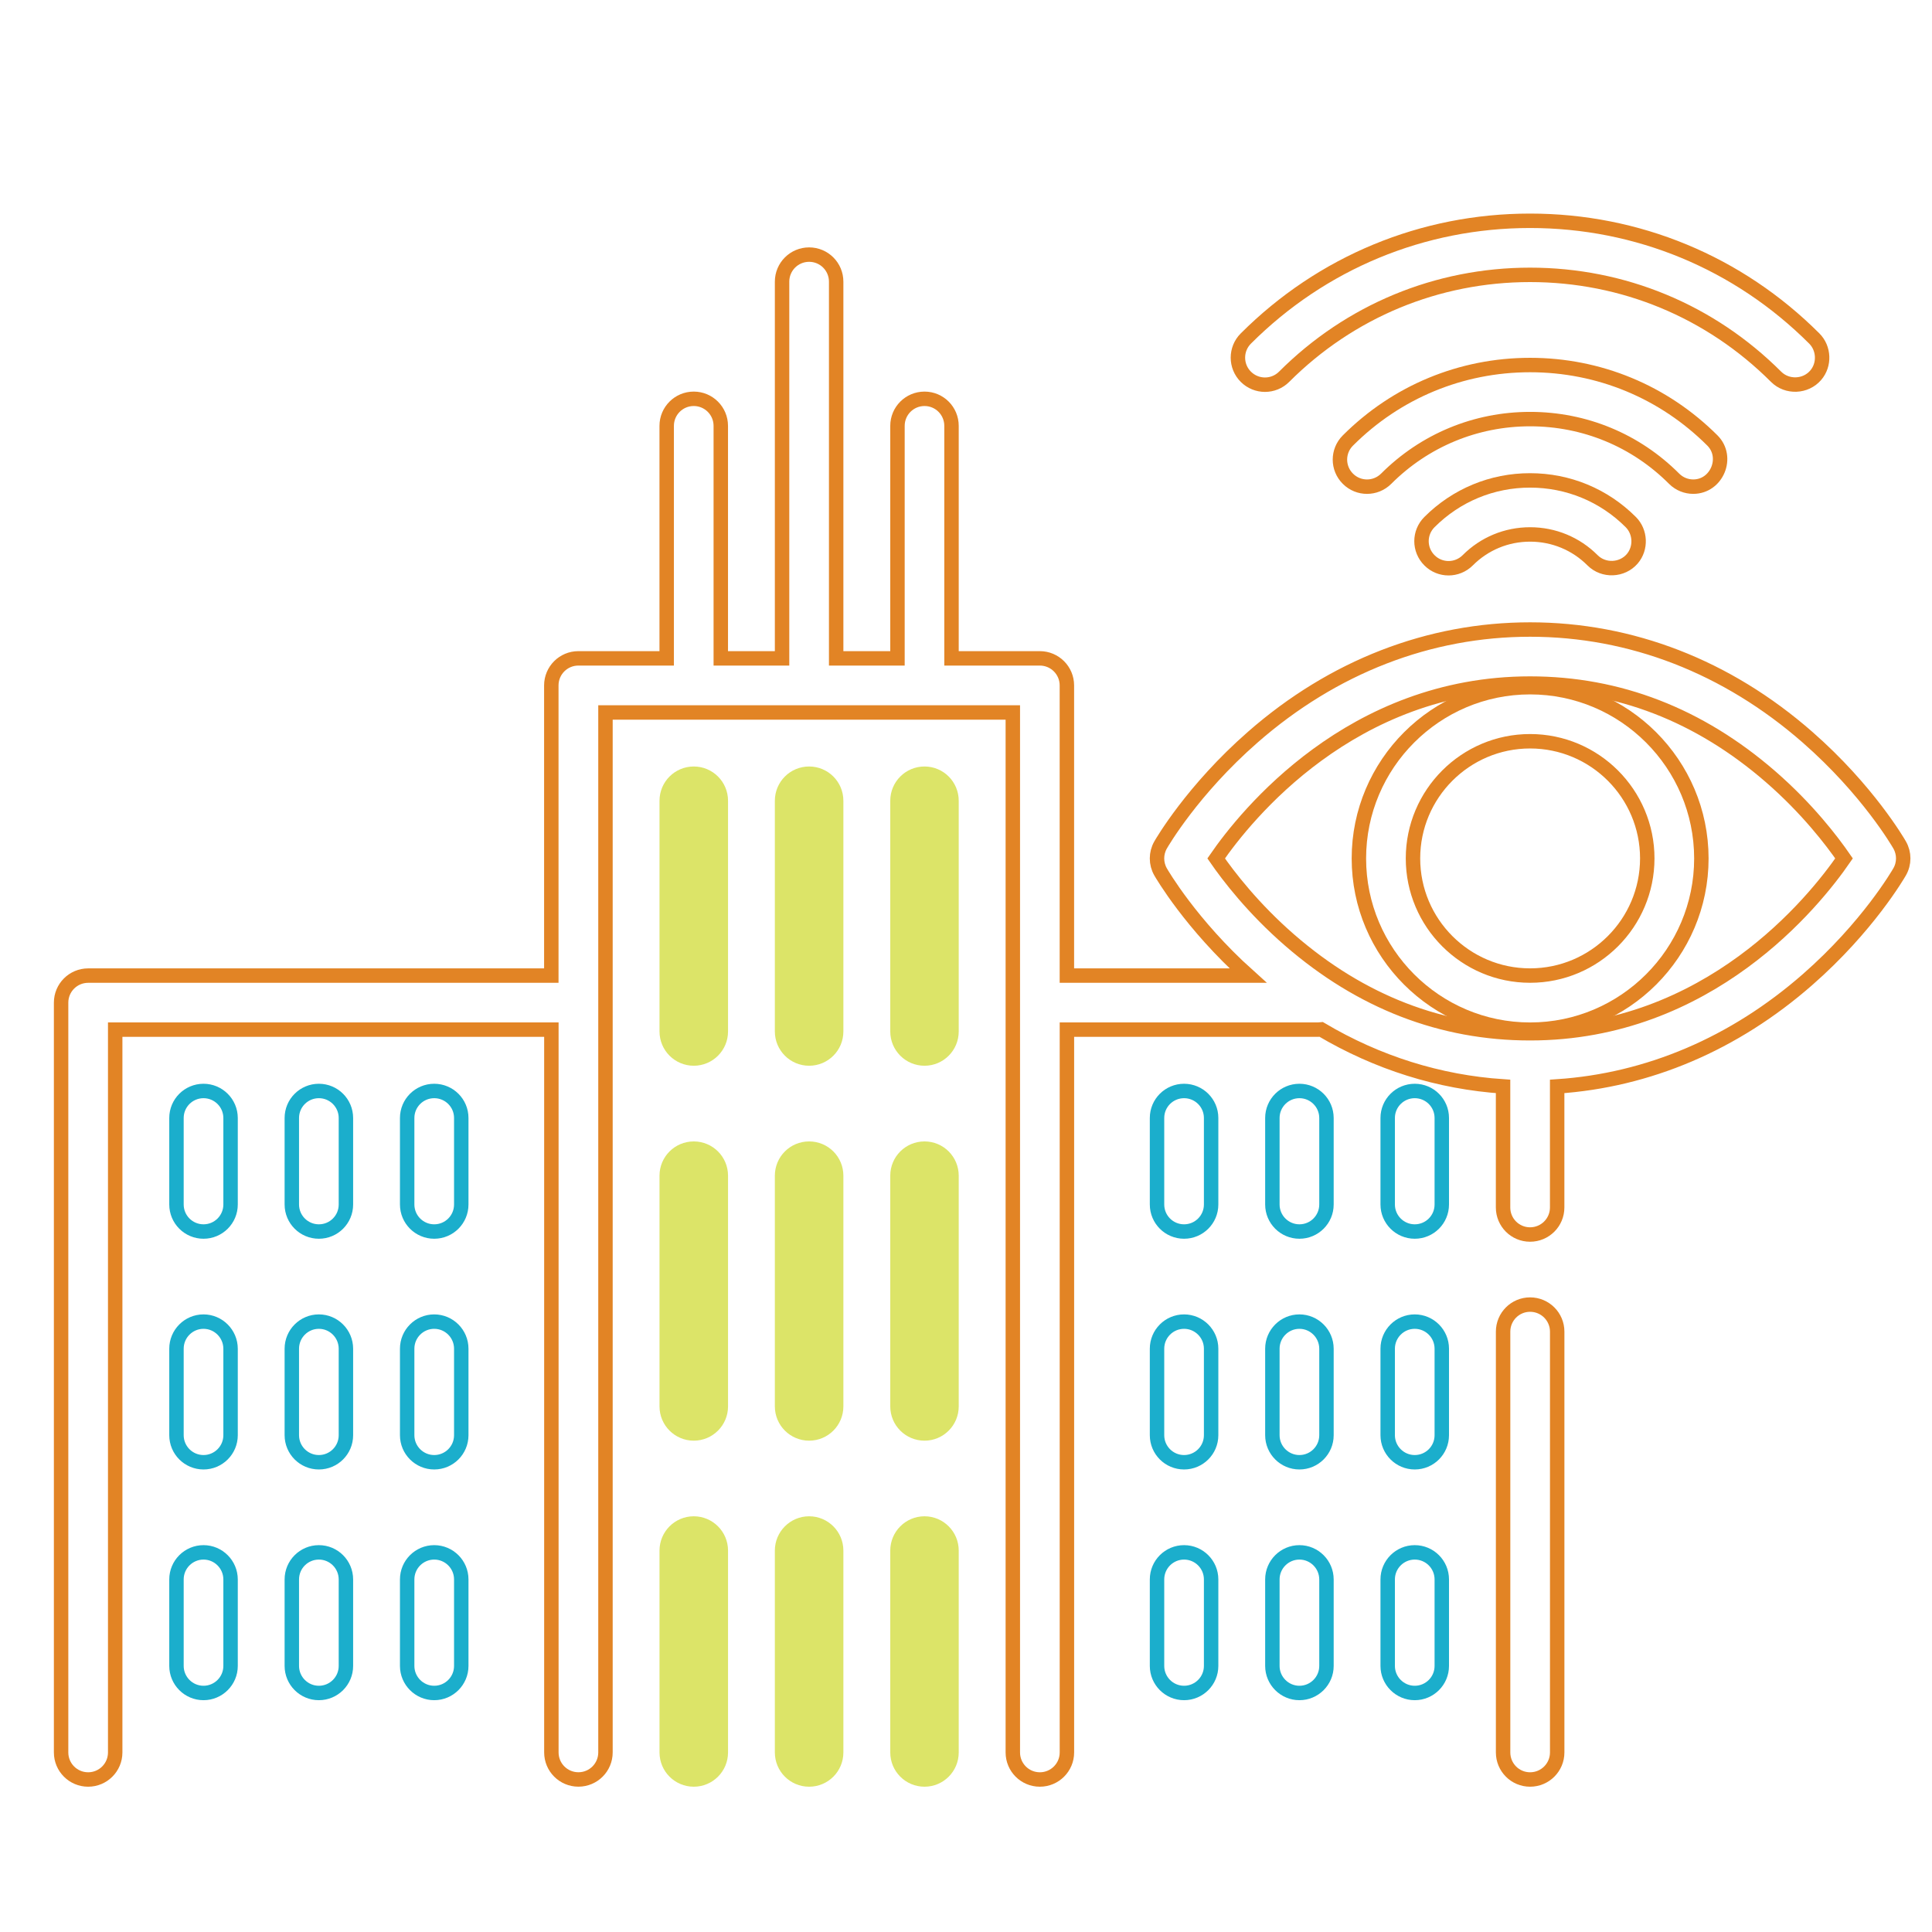 <?xml version="1.0" encoding="utf-8"?>
<!-- Generator: Adobe Illustrator 16.0.0, SVG Export Plug-In . SVG Version: 6.00 Build 0)  -->
<!DOCTYPE svg PUBLIC "-//W3C//DTD SVG 1.1//EN" "http://www.w3.org/Graphics/SVG/1.1/DTD/svg11.dtd">
<svg version="1.1" id="Layer_1" xmlns="http://www.w3.org/2000/svg" xmlns:xlink="http://www.w3.org/1999/xlink" x="0px" y="0px"
	 width="64px" height="64px" viewBox="0 0 64 64" enable-background="new 0 0 64 64" xml:space="preserve">
<path fill="none" stroke="#E28425" stroke-width="0.478" stroke-miterlimit="10" d="M50.686,43.216
	c-0.494,0-0.894,0.401-0.894,0.896v13.94c0,0.495,0.399,0.896,0.894,0.896c0.496,0,0.898-0.401,0.898-0.896v-13.94
	C51.584,43.617,51.182,43.216,50.686,43.216z"/>
<path fill="#DCE468" stroke="#DCE468" stroke-width="0.478" stroke-miterlimit="10" d="M30.626,25.63
	c-0.496,0-0.896,0.401-0.896,0.896v7.643c0,0.494,0.4,0.896,0.896,0.896c0.494,0,0.894-0.401,0.894-0.896v-7.643
	C31.52,26.031,31.12,25.63,30.626,25.63z"/>
<path fill="#DCE468" stroke="#DCE468" stroke-width="0.478" stroke-miterlimit="10" d="M26.803,25.63
	c-0.495,0-0.896,0.401-0.896,0.896v7.643c0,0.494,0.401,0.896,0.896,0.896c0.496,0,0.896-0.401,0.896-0.896v-7.643
	C27.699,26.031,27.299,25.63,26.803,25.63z"/>
<path fill="#DCE468" stroke="#DCE468" stroke-width="0.478" stroke-miterlimit="10" d="M22.982,25.63
	c-0.495,0-0.896,0.401-0.896,0.896v7.643c0,0.494,0.401,0.896,0.896,0.896c0.495,0,0.896-0.401,0.896-0.896v-7.643
	C23.878,26.031,23.477,25.63,22.982,25.63z"/>
<path fill="#DCE468" stroke="#DCE468" stroke-width="0.478" stroke-miterlimit="10" d="M30.626,38.05
	c-0.496,0-0.896,0.4-0.896,0.896v7.643c0,0.494,0.4,0.896,0.896,0.896c0.494,0,0.894-0.402,0.894-0.896v-7.643
	C31.52,38.45,31.12,38.05,30.626,38.05z"/>
<path fill="#DCE468" stroke="#DCE468" stroke-width="0.478" stroke-miterlimit="10" d="M26.803,38.05
	c-0.495,0-0.896,0.4-0.896,0.896v7.643c0,0.494,0.401,0.896,0.896,0.896c0.496,0,0.896-0.402,0.896-0.896v-7.643
	C27.699,38.45,27.299,38.05,26.803,38.05z"/>
<path fill="#DCE468" stroke="#DCE468" stroke-width="0.478" stroke-miterlimit="10" d="M22.982,38.05
	c-0.495,0-0.896,0.4-0.896,0.896v7.643c0,0.494,0.401,0.896,0.896,0.896c0.495,0,0.896-0.402,0.896-0.896v-7.643
	C23.878,38.45,23.477,38.05,22.982,38.05z"/>
<path fill="#DCE468" stroke="#DCE468" stroke-width="0.478" stroke-miterlimit="10" d="M30.626,50.468
	c-0.496,0-0.896,0.403-0.896,0.897v6.687c0,0.495,0.4,0.896,0.896,0.896c0.494,0,0.894-0.401,0.894-0.896v-6.687
	C31.52,50.871,31.12,50.468,30.626,50.468z"/>
<path fill="#DCE468" stroke="#DCE468" stroke-width="0.478" stroke-miterlimit="10" d="M26.803,50.468
	c-0.495,0-0.896,0.403-0.896,0.897v6.687c0,0.495,0.401,0.896,0.896,0.896c0.496,0,0.896-0.401,0.896-0.896v-6.687
	C27.699,50.871,27.299,50.468,26.803,50.468z"/>
<path fill="#DCE468" stroke="#DCE468" stroke-width="0.478" stroke-miterlimit="10" d="M22.982,50.468
	c-0.495,0-0.896,0.403-0.896,0.897v6.687c0,0.495,0.401,0.896,0.896,0.896c0.495,0,0.896-0.401,0.896-0.896v-6.687
	C23.878,50.871,23.477,50.468,22.982,50.468z"/>
<path fill="none" stroke="#1BAECC" stroke-width="0.478" stroke-miterlimit="10" d="M46.865,36.14c-0.494,0-0.896,0.4-0.896,0.895
	V39.9c0,0.495,0.402,0.896,0.896,0.896c0.496,0,0.896-0.4,0.896-0.896v-2.866C47.761,36.54,47.361,36.14,46.865,36.14z"/>
<path fill="none" stroke="#1BAECC" stroke-width="0.478" stroke-miterlimit="10" d="M43.045,36.14c-0.494,0-0.896,0.4-0.896,0.895
	V39.9c0,0.495,0.402,0.896,0.896,0.896s0.896-0.4,0.896-0.896v-2.866C43.94,36.54,43.539,36.14,43.045,36.14z"/>
<path fill="none" stroke="#1BAECC" stroke-width="0.478" stroke-miterlimit="10" d="M39.224,36.14c-0.496,0-0.896,0.4-0.896,0.895
	V39.9c0,0.495,0.399,0.896,0.896,0.896c0.494,0,0.896-0.4,0.896-0.896v-2.866C40.12,36.54,39.718,36.14,39.224,36.14z"/>
<path fill="none" stroke="#1BAECC" stroke-width="0.478" stroke-miterlimit="10" d="M46.865,43.78
	c-0.494,0-0.896,0.403-0.896,0.897v2.866c0,0.494,0.402,0.896,0.896,0.896c0.496,0,0.896-0.401,0.896-0.896v-2.866
	C47.761,44.184,47.361,43.78,46.865,43.78z"/>
<path fill="none" stroke="#1BAECC" stroke-width="0.478" stroke-miterlimit="10" d="M43.045,43.78
	c-0.494,0-0.896,0.403-0.896,0.897v2.866c0,0.494,0.402,0.896,0.896,0.896s0.896-0.401,0.896-0.896v-2.866
	C43.94,44.184,43.539,43.78,43.045,43.78z"/>
<path fill="none" stroke="#1BAECC" stroke-width="0.478" stroke-miterlimit="10" d="M39.224,43.78
	c-0.496,0-0.896,0.403-0.896,0.897v2.866c0,0.494,0.399,0.896,0.896,0.896c0.494,0,0.896-0.401,0.896-0.896v-2.866
	C40.12,44.184,39.718,43.78,39.224,43.78z"/>
<path fill="none" stroke="#1BAECC" stroke-width="0.478" stroke-miterlimit="10" d="M46.865,51.424
	c-0.494,0-0.896,0.402-0.896,0.896v2.866c0,0.493,0.402,0.896,0.896,0.896c0.496,0,0.896-0.402,0.896-0.896V52.32
	C47.761,51.826,47.361,51.424,46.865,51.424z"/>
<path fill="none" stroke="#1BAECC" stroke-width="0.478" stroke-miterlimit="10" d="M43.045,51.424
	c-0.494,0-0.896,0.402-0.896,0.896v2.866c0,0.493,0.402,0.896,0.896,0.896s0.896-0.402,0.896-0.896V52.32
	C43.94,51.826,43.539,51.424,43.045,51.424z"/>
<path fill="none" stroke="#1BAECC" stroke-width="0.478" stroke-miterlimit="10" d="M39.224,51.424
	c-0.496,0-0.896,0.402-0.896,0.896v2.866c0,0.493,0.399,0.896,0.896,0.896c0.494,0,0.896-0.402,0.896-0.896V52.32
	C40.12,51.826,39.718,51.424,39.224,51.424z"/>
<path fill="none" stroke="#1BAECC" stroke-width="0.478" stroke-miterlimit="10" d="M6.742,36.14c-0.495,0-0.896,0.4-0.896,0.895
	V39.9c0,0.495,0.4,0.896,0.896,0.896c0.494,0,0.896-0.4,0.896-0.896v-2.866C7.637,36.54,7.235,36.14,6.742,36.14z"/>
<path fill="none" stroke="#1BAECC" stroke-width="0.478" stroke-miterlimit="10" d="M10.563,36.14c-0.495,0-0.896,0.4-0.896,0.895
	V39.9c0,0.495,0.401,0.896,0.896,0.896s0.896-0.4,0.896-0.896v-2.866C11.458,36.54,11.058,36.14,10.563,36.14z"/>
<path fill="none" stroke="#1BAECC" stroke-width="0.478" stroke-miterlimit="10" d="M14.384,36.14c-0.495,0-0.896,0.4-0.896,0.895
	V39.9c0,0.495,0.401,0.896,0.896,0.896c0.495,0,0.896-0.4,0.896-0.896v-2.866C15.28,36.54,14.879,36.14,14.384,36.14z"/>
<path fill="none" stroke="#1BAECC" stroke-width="0.478" stroke-miterlimit="10" d="M6.742,43.78c-0.495,0-0.896,0.403-0.896,0.897
	v2.866c0,0.494,0.4,0.896,0.896,0.896c0.494,0,0.896-0.401,0.896-0.896v-2.866C7.637,44.184,7.235,43.78,6.742,43.78z"/>
<path fill="none" stroke="#1BAECC" stroke-width="0.478" stroke-miterlimit="10" d="M10.563,43.78
	c-0.495,0-0.896,0.403-0.896,0.897v2.866c0,0.494,0.401,0.896,0.896,0.896s0.896-0.401,0.896-0.896v-2.866
	C11.458,44.184,11.058,43.78,10.563,43.78z"/>
<path fill="none" stroke="#1BAECC" stroke-width="0.478" stroke-miterlimit="10" d="M14.384,43.78
	c-0.495,0-0.896,0.403-0.896,0.897v2.866c0,0.494,0.401,0.896,0.896,0.896c0.495,0,0.896-0.401,0.896-0.896v-2.866
	C15.28,44.184,14.879,43.78,14.384,43.78z"/>
<path fill="none" stroke="#1BAECC" stroke-width="0.478" stroke-miterlimit="10" d="M6.742,51.424
	c-0.495,0-0.896,0.402-0.896,0.896v2.866c0,0.493,0.4,0.896,0.896,0.896c0.494,0,0.896-0.402,0.896-0.896V52.32
	C7.637,51.826,7.235,51.424,6.742,51.424z"/>
<path fill="none" stroke="#1BAECC" stroke-width="0.478" stroke-miterlimit="10" d="M10.563,51.424
	c-0.495,0-0.896,0.402-0.896,0.896v2.866c0,0.493,0.401,0.896,0.896,0.896s0.896-0.402,0.896-0.896V52.32
	C11.458,51.826,11.058,51.424,10.563,51.424z"/>
<path fill="none" stroke="#1BAECC" stroke-width="0.478" stroke-miterlimit="10" d="M14.384,51.424
	c-0.495,0-0.896,0.402-0.896,0.896v2.866c0,0.493,0.401,0.896,0.896,0.896c0.495,0,0.896-0.402,0.896-0.896V52.32
	C15.28,51.826,14.879,51.424,14.384,51.424z"/>
<path fill="none" stroke="#E28425" stroke-width="0.478" stroke-miterlimit="10" d="M62.929,27.992
	c-0.042-0.074-1.053-1.822-3.055-3.573c-2.665-2.333-5.843-3.565-9.188-3.565c-3.343,0-6.521,1.232-9.186,3.565
	c-2.002,1.751-3.013,3.5-3.055,3.573c-0.157,0.276-0.157,0.613,0,0.889c0.042,0.072,1.003,1.733,2.899,3.437h-6.002v-9.613
	c0-0.495-0.402-0.896-0.896-0.896H31.52v-7.702c0-0.495-0.399-0.896-0.894-0.896c-0.496,0-0.896,0.401-0.896,0.896v7.702h-2.031
	V9.33c0-0.495-0.4-0.896-0.896-0.896c-0.495,0-0.896,0.401-0.896,0.896v12.479h-2.03v-7.702c0-0.495-0.401-0.896-0.896-0.896
	c-0.495,0-0.896,0.401-0.896,0.896v7.702h-2.926c-0.495,0-0.896,0.401-0.896,0.896v9.613H2.92c-0.495,0-0.896,0.401-0.896,0.896
	v24.838c0,0.495,0.401,0.896,0.896,0.896s0.896-0.401,0.896-0.896V34.108h14.449v23.943c0,0.495,0.4,0.896,0.896,0.896
	s0.896-0.401,0.896-0.896V23.601h13.494v34.451c0,0.495,0.399,0.896,0.896,0.896c0.494,0,0.896-0.401,0.896-0.896V34.108h8.319
	c0.035,0,0.071-0.002,0.106-0.006c1.865,1.105,3.904,1.746,6.023,1.887V40c0,0.494,0.399,0.895,0.894,0.895
	c0.496,0,0.898-0.4,0.898-0.895v-4.011c3.015-0.201,5.864-1.412,8.29-3.535c2.002-1.751,3.013-3.5,3.055-3.574
	C63.086,28.605,63.086,28.268,62.929,27.992z M50.686,34.228c-2.925,0-5.604-1.036-7.961-3.082c-1.217-1.056-2.035-2.127-2.438-2.71
	c0.984-1.426,4.479-5.792,10.398-5.792c2.927,0,5.606,1.037,7.964,3.082c1.219,1.058,2.035,2.128,2.437,2.71
	C60.103,29.863,56.608,34.228,50.686,34.228z"/>
<path fill="none" stroke="#E28425" stroke-width="0.478" stroke-miterlimit="10" d="M50.686,22.764
	c-3.125,0-5.671,2.545-5.671,5.673c0,3.128,2.546,5.672,5.671,5.672c3.128,0,5.674-2.544,5.674-5.672
	C56.359,25.309,53.813,22.764,50.686,22.764z M50.686,32.317c-2.14,0-3.879-1.741-3.879-3.881c0-2.14,1.739-3.881,3.879-3.881
	c2.142,0,3.882,1.741,3.882,3.881C54.567,30.576,52.827,32.317,50.686,32.317z"/>
<path fill="none" stroke="#E28425" stroke-width="0.478" stroke-miterlimit="10" d="M56.091,16.121
	c0.783,0,1.186-0.977,0.635-1.529c-1.614-1.612-3.758-2.5-6.04-2.5c-2.279,0-4.423,0.888-6.035,2.5c-0.352,0.35-0.352,0.917,0,1.267
	c0.35,0.35,0.915,0.35,1.267,0c1.274-1.274,2.969-1.976,4.769-1.976c1.803,0,3.499,0.701,4.771,1.976
	C55.633,16.034,55.863,16.121,56.091,16.121z"/>
<path fill="none" stroke="#E28425" stroke-width="0.478" stroke-miterlimit="10" d="M42.538,12.481
	c2.177-2.177,5.07-3.376,8.147-3.376c3.08,0,5.973,1.199,8.15,3.376c0.364,0.364,0.979,0.34,1.314-0.052
	c0.3-0.35,0.278-0.889-0.048-1.215c-2.515-2.515-5.857-3.9-9.417-3.9c-3.555,0-6.897,1.385-9.414,3.9c-0.35,0.35-0.35,0.917,0,1.267
	C41.621,12.831,42.188,12.831,42.538,12.481z"/>
<path fill="none" stroke="#E28425" stroke-width="0.478" stroke-miterlimit="10" d="M47.353,17.294
	c-0.352,0.35-0.352,0.917,0,1.267c0.348,0.35,0.915,0.35,1.267,0c0.551-0.553,1.286-0.857,2.066-0.857
	c0.783,0,1.519,0.305,2.07,0.857c0.364,0.364,0.979,0.34,1.315-0.051c0.299-0.351,0.276-0.889-0.049-1.215
	c-0.89-0.891-2.076-1.381-3.337-1.381C49.428,15.913,48.243,16.404,47.353,17.294z"/>
</svg>
